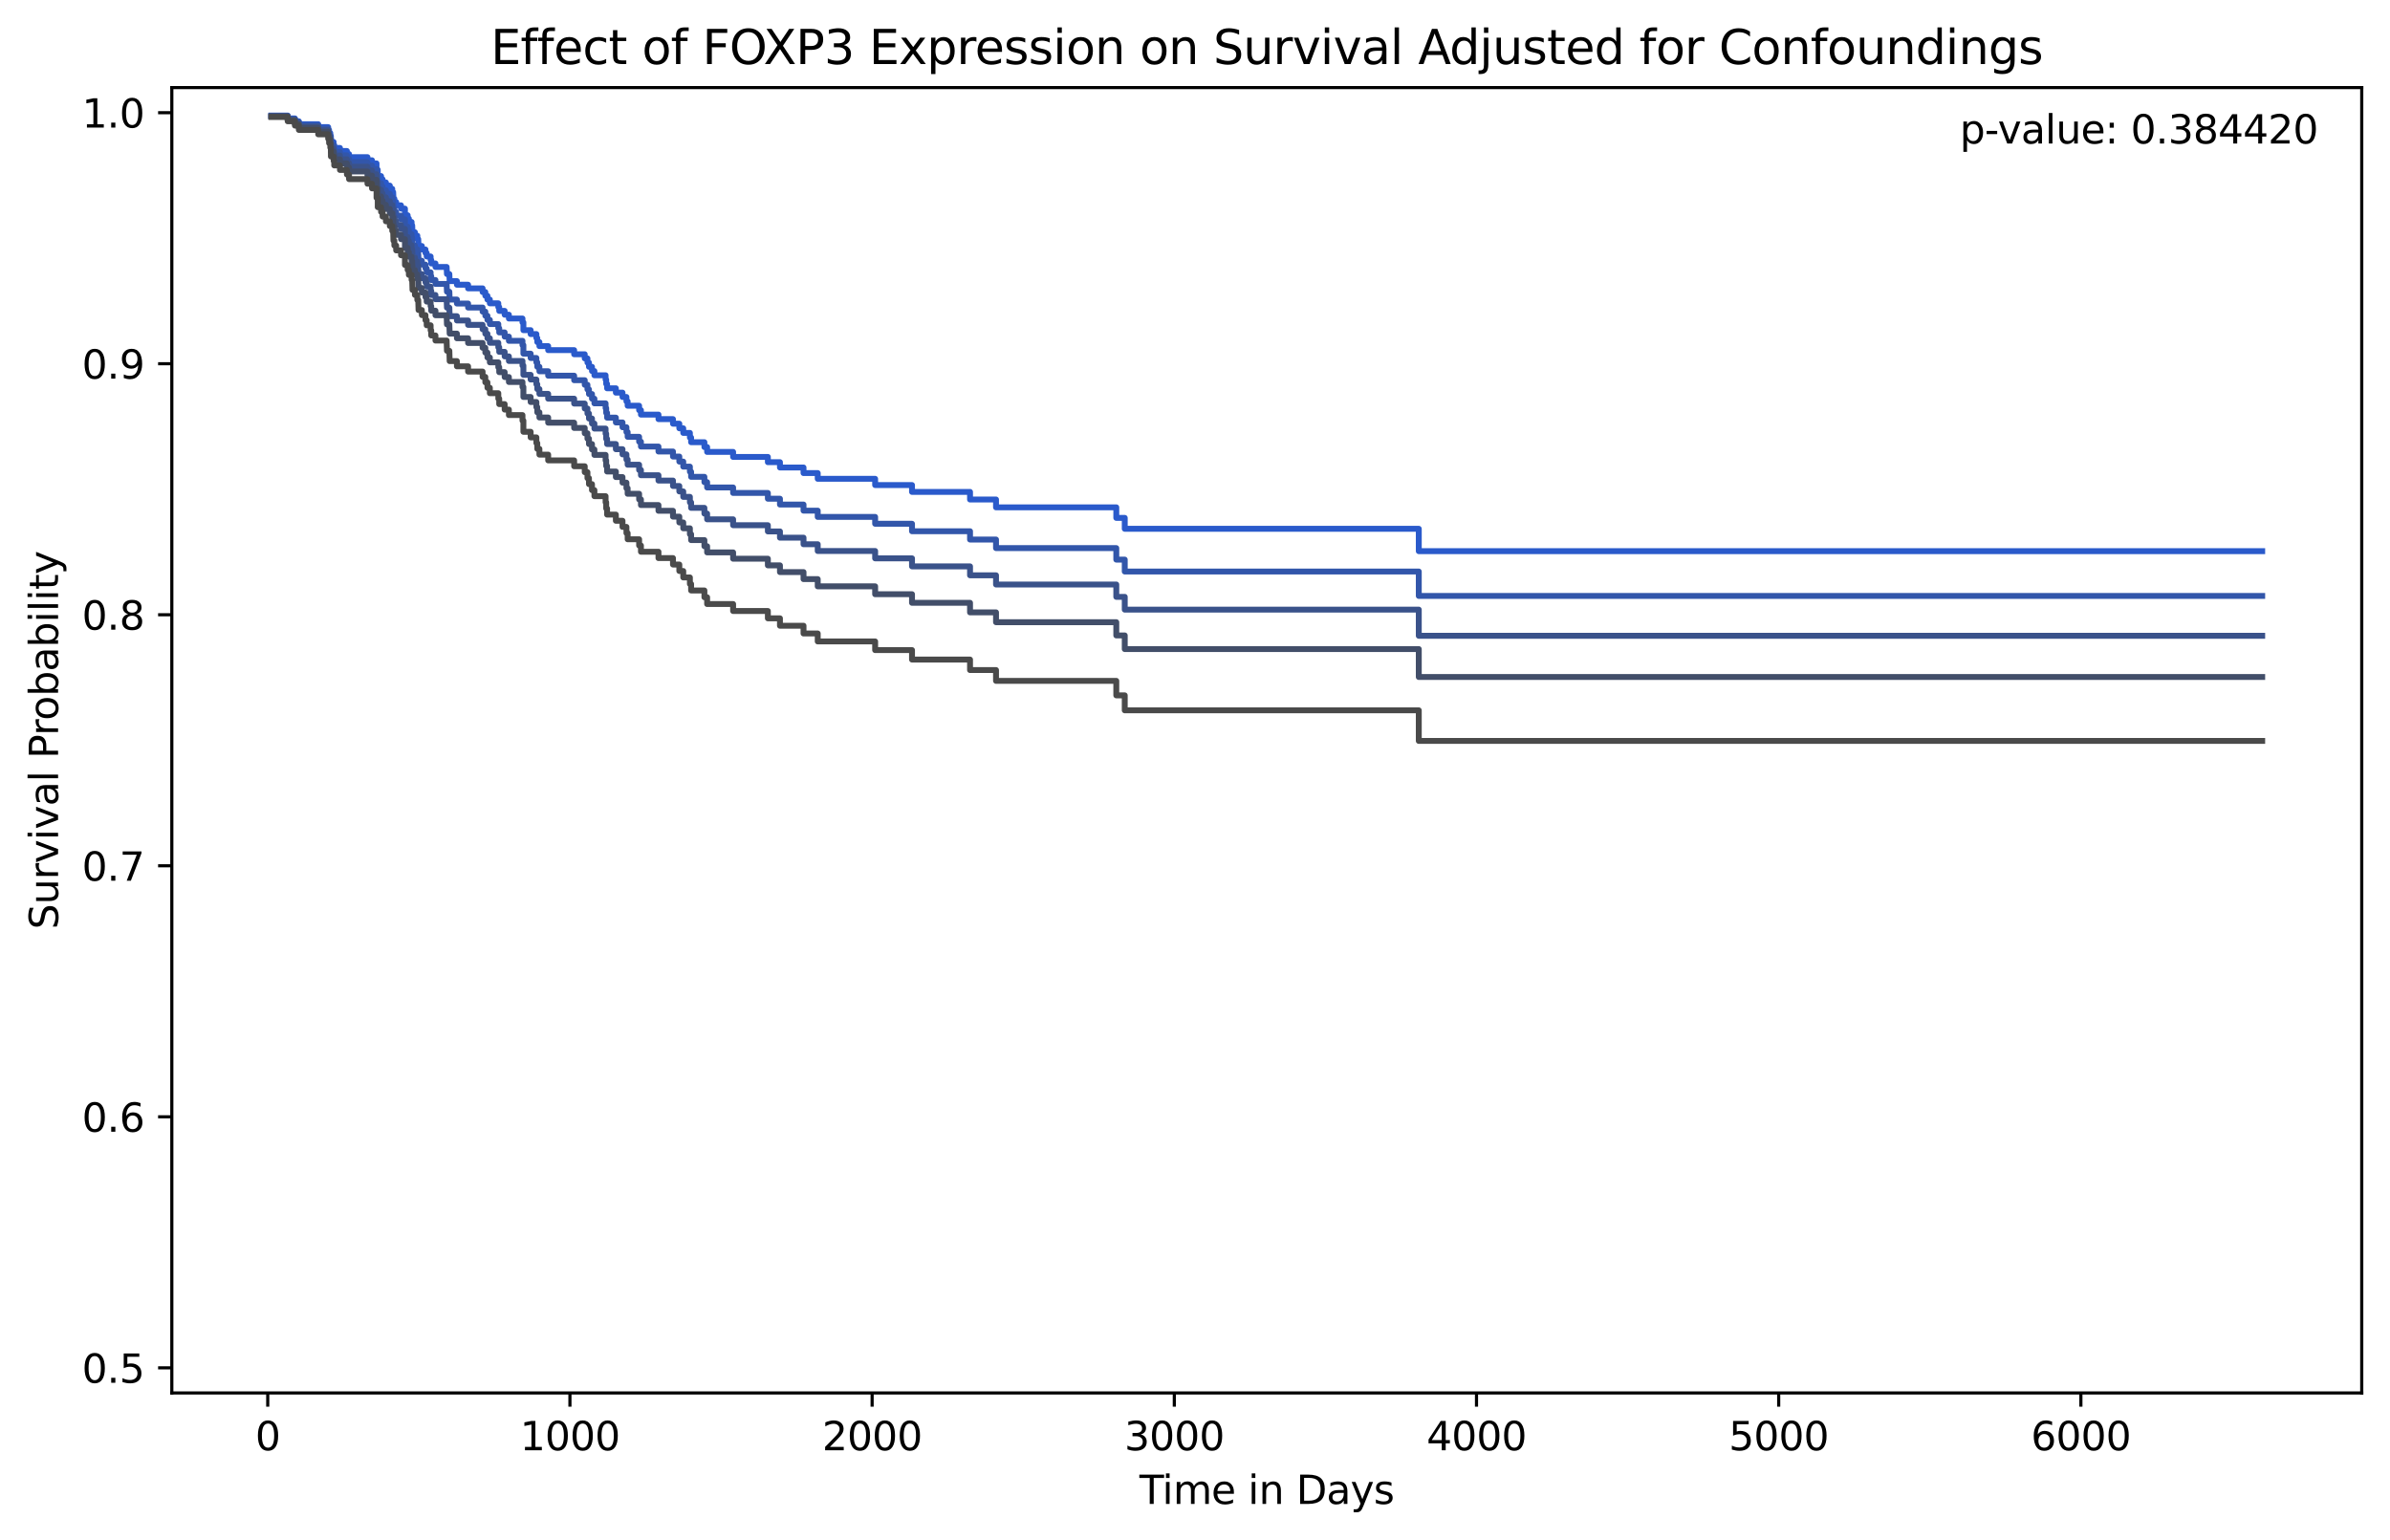 <?xml version="1.0" encoding="utf-8" standalone="no"?>
<!DOCTYPE svg PUBLIC "-//W3C//DTD SVG 1.1//EN"
  "http://www.w3.org/Graphics/SVG/1.1/DTD/svg11.dtd">
<svg xmlns:xlink="http://www.w3.org/1999/xlink" width="608.981pt" height="392.514pt" viewBox="0 0 608.981 392.514" xmlns="http://www.w3.org/2000/svg" version="1.1">
 <defs>
  <style type="text/css">*{stroke-linejoin: round; stroke-linecap: butt}</style>
 </defs>
 <g id="figure_1">
  <g id="patch_1">
   <path d="M 0 392.514 
L 608.981 392.514 
L 608.981 0 
L 0 0 
z
" style="fill: #ffffff"/>
  </g>
  <g id="axes_1">
   <g id="patch_2">
    <path d="M 43.781 354.958 
L 601.781 354.958 
L 601.781 22.318 
L 43.781 22.318 
z
" style="fill: #ffffff"/>
   </g>
   <g id="matplotlib.axis_1">
    <g id="xtick_1">
     <g id="line2d_1">
      <defs>
       <path id="m1803f87d9e" d="M 0 0 
L 0 3.5 
" style="stroke: #000000; stroke-width: 0.8"/>
      </defs>
      <g>
       <use xlink:href="#m1803f87d9e" x="68.221" y="354.958" style="stroke: #000000; stroke-width: 0.8"/>
      </g>
     </g>
     <g id="text_1">
      <!-- 0 -->
      <g transform="translate(65.04 369.557) scale(0.1 -0.1)">
       <defs>
        <path id="DejaVuSans-30" d="M 2034 4250 
Q 1547 4250 1301 3770 
Q 1056 3291 1056 2328 
Q 1056 1369 1301 889 
Q 1547 409 2034 409 
Q 2525 409 2770 889 
Q 3016 1369 3016 2328 
Q 3016 3291 2770 3770 
Q 2525 4250 2034 4250 
z
M 2034 4750 
Q 2819 4750 3233 4129 
Q 3647 3509 3647 2328 
Q 3647 1150 3233 529 
Q 2819 -91 2034 -91 
Q 1250 -91 836 529 
Q 422 1150 422 2328 
Q 422 3509 836 4129 
Q 1250 4750 2034 4750 
z
" transform="scale(0.016)"/>
       </defs>
       <use xlink:href="#DejaVuSans-30"/>
      </g>
     </g>
    </g>
    <g id="xtick_2">
     <g id="line2d_2">
      <g>
       <use xlink:href="#m1803f87d9e" x="145.22" y="354.958" style="stroke: #000000; stroke-width: 0.8"/>
      </g>
     </g>
     <g id="text_2">
      <!-- 1000 -->
      <g transform="translate(132.495 369.557) scale(0.1 -0.1)">
       <defs>
        <path id="DejaVuSans-31" d="M 794 531 
L 1825 531 
L 1825 4091 
L 703 3866 
L 703 4441 
L 1819 4666 
L 2450 4666 
L 2450 531 
L 3481 531 
L 3481 0 
L 794 0 
L 794 531 
z
" transform="scale(0.016)"/>
       </defs>
       <use xlink:href="#DejaVuSans-31"/>
       <use xlink:href="#DejaVuSans-30" x="63.623"/>
       <use xlink:href="#DejaVuSans-30" x="127.246"/>
       <use xlink:href="#DejaVuSans-30" x="190.869"/>
      </g>
     </g>
    </g>
    <g id="xtick_3">
     <g id="line2d_3">
      <g>
       <use xlink:href="#m1803f87d9e" x="222.22" y="354.958" style="stroke: #000000; stroke-width: 0.8"/>
      </g>
     </g>
     <g id="text_3">
      <!-- 2000 -->
      <g transform="translate(209.495 369.557) scale(0.1 -0.1)">
       <defs>
        <path id="DejaVuSans-32" d="M 1228 531 
L 3431 531 
L 3431 0 
L 469 0 
L 469 531 
Q 828 903 1448 1529 
Q 2069 2156 2228 2338 
Q 2531 2678 2651 2914 
Q 2772 3150 2772 3378 
Q 2772 3750 2511 3984 
Q 2250 4219 1831 4219 
Q 1534 4219 1204 4116 
Q 875 4013 500 3803 
L 500 4441 
Q 881 4594 1212 4672 
Q 1544 4750 1819 4750 
Q 2544 4750 2975 4387 
Q 3406 4025 3406 3419 
Q 3406 3131 3298 2873 
Q 3191 2616 2906 2266 
Q 2828 2175 2409 1742 
Q 1991 1309 1228 531 
z
" transform="scale(0.016)"/>
       </defs>
       <use xlink:href="#DejaVuSans-32"/>
       <use xlink:href="#DejaVuSans-30" x="63.623"/>
       <use xlink:href="#DejaVuSans-30" x="127.246"/>
       <use xlink:href="#DejaVuSans-30" x="190.869"/>
      </g>
     </g>
    </g>
    <g id="xtick_4">
     <g id="line2d_4">
      <g>
       <use xlink:href="#m1803f87d9e" x="299.219" y="354.958" style="stroke: #000000; stroke-width: 0.8"/>
      </g>
     </g>
     <g id="text_4">
      <!-- 3000 -->
      <g transform="translate(286.494 369.557) scale(0.1 -0.1)">
       <defs>
        <path id="DejaVuSans-33" d="M 2597 2516 
Q 3050 2419 3304 2112 
Q 3559 1806 3559 1356 
Q 3559 666 3084 287 
Q 2609 -91 1734 -91 
Q 1441 -91 1130 -33 
Q 819 25 488 141 
L 488 750 
Q 750 597 1062 519 
Q 1375 441 1716 441 
Q 2309 441 2620 675 
Q 2931 909 2931 1356 
Q 2931 1769 2642 2001 
Q 2353 2234 1838 2234 
L 1294 2234 
L 1294 2753 
L 1863 2753 
Q 2328 2753 2575 2939 
Q 2822 3125 2822 3475 
Q 2822 3834 2567 4026 
Q 2313 4219 1838 4219 
Q 1578 4219 1281 4162 
Q 984 4106 628 3988 
L 628 4550 
Q 988 4650 1302 4700 
Q 1616 4750 1894 4750 
Q 2613 4750 3031 4423 
Q 3450 4097 3450 3541 
Q 3450 3153 3228 2886 
Q 3006 2619 2597 2516 
z
" transform="scale(0.016)"/>
       </defs>
       <use xlink:href="#DejaVuSans-33"/>
       <use xlink:href="#DejaVuSans-30" x="63.623"/>
       <use xlink:href="#DejaVuSans-30" x="127.246"/>
       <use xlink:href="#DejaVuSans-30" x="190.869"/>
      </g>
     </g>
    </g>
    <g id="xtick_5">
     <g id="line2d_5">
      <g>
       <use xlink:href="#m1803f87d9e" x="376.219" y="354.958" style="stroke: #000000; stroke-width: 0.8"/>
      </g>
     </g>
     <g id="text_5">
      <!-- 4000 -->
      <g transform="translate(363.494 369.557) scale(0.1 -0.1)">
       <defs>
        <path id="DejaVuSans-34" d="M 2419 4116 
L 825 1625 
L 2419 1625 
L 2419 4116 
z
M 2253 4666 
L 3047 4666 
L 3047 1625 
L 3713 1625 
L 3713 1100 
L 3047 1100 
L 3047 0 
L 2419 0 
L 2419 1100 
L 313 1100 
L 313 1709 
L 2253 4666 
z
" transform="scale(0.016)"/>
       </defs>
       <use xlink:href="#DejaVuSans-34"/>
       <use xlink:href="#DejaVuSans-30" x="63.623"/>
       <use xlink:href="#DejaVuSans-30" x="127.246"/>
       <use xlink:href="#DejaVuSans-30" x="190.869"/>
      </g>
     </g>
    </g>
    <g id="xtick_6">
     <g id="line2d_6">
      <g>
       <use xlink:href="#m1803f87d9e" x="453.218" y="354.958" style="stroke: #000000; stroke-width: 0.8"/>
      </g>
     </g>
     <g id="text_6">
      <!-- 5000 -->
      <g transform="translate(440.493 369.557) scale(0.1 -0.1)">
       <defs>
        <path id="DejaVuSans-35" d="M 691 4666 
L 3169 4666 
L 3169 4134 
L 1269 4134 
L 1269 2991 
Q 1406 3038 1543 3061 
Q 1681 3084 1819 3084 
Q 2600 3084 3056 2656 
Q 3513 2228 3513 1497 
Q 3513 744 3044 326 
Q 2575 -91 1722 -91 
Q 1428 -91 1123 -41 
Q 819 9 494 109 
L 494 744 
Q 775 591 1075 516 
Q 1375 441 1709 441 
Q 2250 441 2565 725 
Q 2881 1009 2881 1497 
Q 2881 1984 2565 2268 
Q 2250 2553 1709 2553 
Q 1456 2553 1204 2497 
Q 953 2441 691 2322 
L 691 4666 
z
" transform="scale(0.016)"/>
       </defs>
       <use xlink:href="#DejaVuSans-35"/>
       <use xlink:href="#DejaVuSans-30" x="63.623"/>
       <use xlink:href="#DejaVuSans-30" x="127.246"/>
       <use xlink:href="#DejaVuSans-30" x="190.869"/>
      </g>
     </g>
    </g>
    <g id="xtick_7">
     <g id="line2d_7">
      <g>
       <use xlink:href="#m1803f87d9e" x="530.218" y="354.958" style="stroke: #000000; stroke-width: 0.8"/>
      </g>
     </g>
     <g id="text_7">
      <!-- 6000 -->
      <g transform="translate(517.493 369.557) scale(0.1 -0.1)">
       <defs>
        <path id="DejaVuSans-36" d="M 2113 2584 
Q 1688 2584 1439 2293 
Q 1191 2003 1191 1497 
Q 1191 994 1439 701 
Q 1688 409 2113 409 
Q 2538 409 2786 701 
Q 3034 994 3034 1497 
Q 3034 2003 2786 2293 
Q 2538 2584 2113 2584 
z
M 3366 4563 
L 3366 3988 
Q 3128 4100 2886 4159 
Q 2644 4219 2406 4219 
Q 1781 4219 1451 3797 
Q 1122 3375 1075 2522 
Q 1259 2794 1537 2939 
Q 1816 3084 2150 3084 
Q 2853 3084 3261 2657 
Q 3669 2231 3669 1497 
Q 3669 778 3244 343 
Q 2819 -91 2113 -91 
Q 1303 -91 875 529 
Q 447 1150 447 2328 
Q 447 3434 972 4092 
Q 1497 4750 2381 4750 
Q 2619 4750 2861 4703 
Q 3103 4656 3366 4563 
z
" transform="scale(0.016)"/>
       </defs>
       <use xlink:href="#DejaVuSans-36"/>
       <use xlink:href="#DejaVuSans-30" x="63.623"/>
       <use xlink:href="#DejaVuSans-30" x="127.246"/>
       <use xlink:href="#DejaVuSans-30" x="190.869"/>
      </g>
     </g>
    </g>
    <g id="text_8">
     <!-- Time in Days -->
     <g transform="translate(290.334 383.235) scale(0.1 -0.1)">
      <defs>
       <path id="DejaVuSans-54" d="M -19 4666 
L 3928 4666 
L 3928 4134 
L 2272 4134 
L 2272 0 
L 1638 0 
L 1638 4134 
L -19 4134 
L -19 4666 
z
" transform="scale(0.016)"/>
       <path id="DejaVuSans-69" d="M 603 3500 
L 1178 3500 
L 1178 0 
L 603 0 
L 603 3500 
z
M 603 4863 
L 1178 4863 
L 1178 4134 
L 603 4134 
L 603 4863 
z
" transform="scale(0.016)"/>
       <path id="DejaVuSans-6d" d="M 3328 2828 
Q 3544 3216 3844 3400 
Q 4144 3584 4550 3584 
Q 5097 3584 5394 3201 
Q 5691 2819 5691 2113 
L 5691 0 
L 5113 0 
L 5113 2094 
Q 5113 2597 4934 2840 
Q 4756 3084 4391 3084 
Q 3944 3084 3684 2787 
Q 3425 2491 3425 1978 
L 3425 0 
L 2847 0 
L 2847 2094 
Q 2847 2600 2669 2842 
Q 2491 3084 2119 3084 
Q 1678 3084 1418 2786 
Q 1159 2488 1159 1978 
L 1159 0 
L 581 0 
L 581 3500 
L 1159 3500 
L 1159 2956 
Q 1356 3278 1631 3431 
Q 1906 3584 2284 3584 
Q 2666 3584 2933 3390 
Q 3200 3197 3328 2828 
z
" transform="scale(0.016)"/>
       <path id="DejaVuSans-65" d="M 3597 1894 
L 3597 1613 
L 953 1613 
Q 991 1019 1311 708 
Q 1631 397 2203 397 
Q 2534 397 2845 478 
Q 3156 559 3463 722 
L 3463 178 
Q 3153 47 2828 -22 
Q 2503 -91 2169 -91 
Q 1331 -91 842 396 
Q 353 884 353 1716 
Q 353 2575 817 3079 
Q 1281 3584 2069 3584 
Q 2775 3584 3186 3129 
Q 3597 2675 3597 1894 
z
M 3022 2063 
Q 3016 2534 2758 2815 
Q 2500 3097 2075 3097 
Q 1594 3097 1305 2825 
Q 1016 2553 972 2059 
L 3022 2063 
z
" transform="scale(0.016)"/>
       <path id="DejaVuSans-20" transform="scale(0.016)"/>
       <path id="DejaVuSans-6e" d="M 3513 2113 
L 3513 0 
L 2938 0 
L 2938 2094 
Q 2938 2591 2744 2837 
Q 2550 3084 2163 3084 
Q 1697 3084 1428 2787 
Q 1159 2491 1159 1978 
L 1159 0 
L 581 0 
L 581 3500 
L 1159 3500 
L 1159 2956 
Q 1366 3272 1645 3428 
Q 1925 3584 2291 3584 
Q 2894 3584 3203 3211 
Q 3513 2838 3513 2113 
z
" transform="scale(0.016)"/>
       <path id="DejaVuSans-44" d="M 1259 4147 
L 1259 519 
L 2022 519 
Q 2988 519 3436 956 
Q 3884 1394 3884 2338 
Q 3884 3275 3436 3711 
Q 2988 4147 2022 4147 
L 1259 4147 
z
M 628 4666 
L 1925 4666 
Q 3281 4666 3915 4102 
Q 4550 3538 4550 2338 
Q 4550 1131 3912 565 
Q 3275 0 1925 0 
L 628 0 
L 628 4666 
z
" transform="scale(0.016)"/>
       <path id="DejaVuSans-61" d="M 2194 1759 
Q 1497 1759 1228 1600 
Q 959 1441 959 1056 
Q 959 750 1161 570 
Q 1363 391 1709 391 
Q 2188 391 2477 730 
Q 2766 1069 2766 1631 
L 2766 1759 
L 2194 1759 
z
M 3341 1997 
L 3341 0 
L 2766 0 
L 2766 531 
Q 2569 213 2275 61 
Q 1981 -91 1556 -91 
Q 1019 -91 701 211 
Q 384 513 384 1019 
Q 384 1609 779 1909 
Q 1175 2209 1959 2209 
L 2766 2209 
L 2766 2266 
Q 2766 2663 2505 2880 
Q 2244 3097 1772 3097 
Q 1472 3097 1187 3025 
Q 903 2953 641 2809 
L 641 3341 
Q 956 3463 1253 3523 
Q 1550 3584 1831 3584 
Q 2591 3584 2966 3190 
Q 3341 2797 3341 1997 
z
" transform="scale(0.016)"/>
       <path id="DejaVuSans-79" d="M 2059 -325 
Q 1816 -950 1584 -1140 
Q 1353 -1331 966 -1331 
L 506 -1331 
L 506 -850 
L 844 -850 
Q 1081 -850 1212 -737 
Q 1344 -625 1503 -206 
L 1606 56 
L 191 3500 
L 800 3500 
L 1894 763 
L 2988 3500 
L 3597 3500 
L 2059 -325 
z
" transform="scale(0.016)"/>
       <path id="DejaVuSans-73" d="M 2834 3397 
L 2834 2853 
Q 2591 2978 2328 3040 
Q 2066 3103 1784 3103 
Q 1356 3103 1142 2972 
Q 928 2841 928 2578 
Q 928 2378 1081 2264 
Q 1234 2150 1697 2047 
L 1894 2003 
Q 2506 1872 2764 1633 
Q 3022 1394 3022 966 
Q 3022 478 2636 193 
Q 2250 -91 1575 -91 
Q 1294 -91 989 -36 
Q 684 19 347 128 
L 347 722 
Q 666 556 975 473 
Q 1284 391 1588 391 
Q 1994 391 2212 530 
Q 2431 669 2431 922 
Q 2431 1156 2273 1281 
Q 2116 1406 1581 1522 
L 1381 1569 
Q 847 1681 609 1914 
Q 372 2147 372 2553 
Q 372 3047 722 3315 
Q 1072 3584 1716 3584 
Q 2034 3584 2315 3537 
Q 2597 3491 2834 3397 
z
" transform="scale(0.016)"/>
      </defs>
      <use xlink:href="#DejaVuSans-54"/>
      <use xlink:href="#DejaVuSans-69" x="57.959"/>
      <use xlink:href="#DejaVuSans-6d" x="85.742"/>
      <use xlink:href="#DejaVuSans-65" x="183.154"/>
      <use xlink:href="#DejaVuSans-20" x="244.678"/>
      <use xlink:href="#DejaVuSans-69" x="276.465"/>
      <use xlink:href="#DejaVuSans-6e" x="304.248"/>
      <use xlink:href="#DejaVuSans-20" x="367.627"/>
      <use xlink:href="#DejaVuSans-44" x="399.414"/>
      <use xlink:href="#DejaVuSans-61" x="476.416"/>
      <use xlink:href="#DejaVuSans-79" x="537.695"/>
      <use xlink:href="#DejaVuSans-73" x="596.875"/>
     </g>
    </g>
   </g>
   <g id="matplotlib.axis_2">
    <g id="ytick_1">
     <g id="line2d_8">
      <defs>
       <path id="m4197783ef1" d="M 0 0 
L -3.5 0 
" style="stroke: #000000; stroke-width: 0.8"/>
      </defs>
      <g>
       <use xlink:href="#m4197783ef1" x="43.781" y="348.561" style="stroke: #000000; stroke-width: 0.8"/>
      </g>
     </g>
     <g id="text_9">
      <!-- 0.5 -->
      <g transform="translate(20.878 352.36) scale(0.1 -0.1)">
       <defs>
        <path id="DejaVuSans-2e" d="M 684 794 
L 1344 794 
L 1344 0 
L 684 0 
L 684 794 
z
" transform="scale(0.016)"/>
       </defs>
       <use xlink:href="#DejaVuSans-30"/>
       <use xlink:href="#DejaVuSans-2e" x="63.623"/>
       <use xlink:href="#DejaVuSans-35" x="95.41"/>
      </g>
     </g>
    </g>
    <g id="ytick_2">
     <g id="line2d_9">
      <g>
       <use xlink:href="#m4197783ef1" x="43.781" y="284.592" style="stroke: #000000; stroke-width: 0.8"/>
      </g>
     </g>
     <g id="text_10">
      <!-- 0.6 -->
      <g transform="translate(20.878 288.391) scale(0.1 -0.1)">
       <use xlink:href="#DejaVuSans-30"/>
       <use xlink:href="#DejaVuSans-2e" x="63.623"/>
       <use xlink:href="#DejaVuSans-36" x="95.41"/>
      </g>
     </g>
    </g>
    <g id="ytick_3">
     <g id="line2d_10">
      <g>
       <use xlink:href="#m4197783ef1" x="43.781" y="220.623" style="stroke: #000000; stroke-width: 0.8"/>
      </g>
     </g>
     <g id="text_11">
      <!-- 0.7 -->
      <g transform="translate(20.878 224.422) scale(0.1 -0.1)">
       <defs>
        <path id="DejaVuSans-37" d="M 525 4666 
L 3525 4666 
L 3525 4397 
L 1831 0 
L 1172 0 
L 2766 4134 
L 525 4134 
L 525 4666 
z
" transform="scale(0.016)"/>
       </defs>
       <use xlink:href="#DejaVuSans-30"/>
       <use xlink:href="#DejaVuSans-2e" x="63.623"/>
       <use xlink:href="#DejaVuSans-37" x="95.41"/>
      </g>
     </g>
    </g>
    <g id="ytick_4">
     <g id="line2d_11">
      <g>
       <use xlink:href="#m4197783ef1" x="43.781" y="156.654" style="stroke: #000000; stroke-width: 0.8"/>
      </g>
     </g>
     <g id="text_12">
      <!-- 0.8 -->
      <g transform="translate(20.878 160.453) scale(0.1 -0.1)">
       <defs>
        <path id="DejaVuSans-38" d="M 2034 2216 
Q 1584 2216 1326 1975 
Q 1069 1734 1069 1313 
Q 1069 891 1326 650 
Q 1584 409 2034 409 
Q 2484 409 2743 651 
Q 3003 894 3003 1313 
Q 3003 1734 2745 1975 
Q 2488 2216 2034 2216 
z
M 1403 2484 
Q 997 2584 770 2862 
Q 544 3141 544 3541 
Q 544 4100 942 4425 
Q 1341 4750 2034 4750 
Q 2731 4750 3128 4425 
Q 3525 4100 3525 3541 
Q 3525 3141 3298 2862 
Q 3072 2584 2669 2484 
Q 3125 2378 3379 2068 
Q 3634 1759 3634 1313 
Q 3634 634 3220 271 
Q 2806 -91 2034 -91 
Q 1263 -91 848 271 
Q 434 634 434 1313 
Q 434 1759 690 2068 
Q 947 2378 1403 2484 
z
M 1172 3481 
Q 1172 3119 1398 2916 
Q 1625 2713 2034 2713 
Q 2441 2713 2670 2916 
Q 2900 3119 2900 3481 
Q 2900 3844 2670 4047 
Q 2441 4250 2034 4250 
Q 1625 4250 1398 4047 
Q 1172 3844 1172 3481 
z
" transform="scale(0.016)"/>
       </defs>
       <use xlink:href="#DejaVuSans-30"/>
       <use xlink:href="#DejaVuSans-2e" x="63.623"/>
       <use xlink:href="#DejaVuSans-38" x="95.41"/>
      </g>
     </g>
    </g>
    <g id="ytick_5">
     <g id="line2d_12">
      <g>
       <use xlink:href="#m4197783ef1" x="43.781" y="92.684" style="stroke: #000000; stroke-width: 0.8"/>
      </g>
     </g>
     <g id="text_13">
      <!-- 0.9 -->
      <g transform="translate(20.878 96.483) scale(0.1 -0.1)">
       <defs>
        <path id="DejaVuSans-39" d="M 703 97 
L 703 672 
Q 941 559 1184 500 
Q 1428 441 1663 441 
Q 2288 441 2617 861 
Q 2947 1281 2994 2138 
Q 2813 1869 2534 1725 
Q 2256 1581 1919 1581 
Q 1219 1581 811 2004 
Q 403 2428 403 3163 
Q 403 3881 828 4315 
Q 1253 4750 1959 4750 
Q 2769 4750 3195 4129 
Q 3622 3509 3622 2328 
Q 3622 1225 3098 567 
Q 2575 -91 1691 -91 
Q 1453 -91 1209 -44 
Q 966 3 703 97 
z
M 1959 2075 
Q 2384 2075 2632 2365 
Q 2881 2656 2881 3163 
Q 2881 3666 2632 3958 
Q 2384 4250 1959 4250 
Q 1534 4250 1286 3958 
Q 1038 3666 1038 3163 
Q 1038 2656 1286 2365 
Q 1534 2075 1959 2075 
z
" transform="scale(0.016)"/>
       </defs>
       <use xlink:href="#DejaVuSans-30"/>
       <use xlink:href="#DejaVuSans-2e" x="63.623"/>
       <use xlink:href="#DejaVuSans-39" x="95.41"/>
      </g>
     </g>
    </g>
    <g id="ytick_6">
     <g id="line2d_13">
      <g>
       <use xlink:href="#m4197783ef1" x="43.781" y="28.715" style="stroke: #000000; stroke-width: 0.8"/>
      </g>
     </g>
     <g id="text_14">
      <!-- 1.0 -->
      <g transform="translate(20.878 32.514) scale(0.1 -0.1)">
       <use xlink:href="#DejaVuSans-31"/>
       <use xlink:href="#DejaVuSans-2e" x="63.623"/>
       <use xlink:href="#DejaVuSans-30" x="95.41"/>
      </g>
     </g>
    </g>
    <g id="text_15">
     <!-- Survival Probability -->
     <g transform="translate(14.798 236.815) rotate(-90) scale(0.1 -0.1)">
      <defs>
       <path id="DejaVuSans-53" d="M 3425 4513 
L 3425 3897 
Q 3066 4069 2747 4153 
Q 2428 4238 2131 4238 
Q 1616 4238 1336 4038 
Q 1056 3838 1056 3469 
Q 1056 3159 1242 3001 
Q 1428 2844 1947 2747 
L 2328 2669 
Q 3034 2534 3370 2195 
Q 3706 1856 3706 1288 
Q 3706 609 3251 259 
Q 2797 -91 1919 -91 
Q 1588 -91 1214 -16 
Q 841 59 441 206 
L 441 856 
Q 825 641 1194 531 
Q 1563 422 1919 422 
Q 2459 422 2753 634 
Q 3047 847 3047 1241 
Q 3047 1584 2836 1778 
Q 2625 1972 2144 2069 
L 1759 2144 
Q 1053 2284 737 2584 
Q 422 2884 422 3419 
Q 422 4038 858 4394 
Q 1294 4750 2059 4750 
Q 2388 4750 2728 4690 
Q 3069 4631 3425 4513 
z
" transform="scale(0.016)"/>
       <path id="DejaVuSans-75" d="M 544 1381 
L 544 3500 
L 1119 3500 
L 1119 1403 
Q 1119 906 1312 657 
Q 1506 409 1894 409 
Q 2359 409 2629 706 
Q 2900 1003 2900 1516 
L 2900 3500 
L 3475 3500 
L 3475 0 
L 2900 0 
L 2900 538 
Q 2691 219 2414 64 
Q 2138 -91 1772 -91 
Q 1169 -91 856 284 
Q 544 659 544 1381 
z
M 1991 3584 
L 1991 3584 
z
" transform="scale(0.016)"/>
       <path id="DejaVuSans-72" d="M 2631 2963 
Q 2534 3019 2420 3045 
Q 2306 3072 2169 3072 
Q 1681 3072 1420 2755 
Q 1159 2438 1159 1844 
L 1159 0 
L 581 0 
L 581 3500 
L 1159 3500 
L 1159 2956 
Q 1341 3275 1631 3429 
Q 1922 3584 2338 3584 
Q 2397 3584 2469 3576 
Q 2541 3569 2628 3553 
L 2631 2963 
z
" transform="scale(0.016)"/>
       <path id="DejaVuSans-76" d="M 191 3500 
L 800 3500 
L 1894 563 
L 2988 3500 
L 3597 3500 
L 2284 0 
L 1503 0 
L 191 3500 
z
" transform="scale(0.016)"/>
       <path id="DejaVuSans-6c" d="M 603 4863 
L 1178 4863 
L 1178 0 
L 603 0 
L 603 4863 
z
" transform="scale(0.016)"/>
       <path id="DejaVuSans-50" d="M 1259 4147 
L 1259 2394 
L 2053 2394 
Q 2494 2394 2734 2622 
Q 2975 2850 2975 3272 
Q 2975 3691 2734 3919 
Q 2494 4147 2053 4147 
L 1259 4147 
z
M 628 4666 
L 2053 4666 
Q 2838 4666 3239 4311 
Q 3641 3956 3641 3272 
Q 3641 2581 3239 2228 
Q 2838 1875 2053 1875 
L 1259 1875 
L 1259 0 
L 628 0 
L 628 4666 
z
" transform="scale(0.016)"/>
       <path id="DejaVuSans-6f" d="M 1959 3097 
Q 1497 3097 1228 2736 
Q 959 2375 959 1747 
Q 959 1119 1226 758 
Q 1494 397 1959 397 
Q 2419 397 2687 759 
Q 2956 1122 2956 1747 
Q 2956 2369 2687 2733 
Q 2419 3097 1959 3097 
z
M 1959 3584 
Q 2709 3584 3137 3096 
Q 3566 2609 3566 1747 
Q 3566 888 3137 398 
Q 2709 -91 1959 -91 
Q 1206 -91 779 398 
Q 353 888 353 1747 
Q 353 2609 779 3096 
Q 1206 3584 1959 3584 
z
" transform="scale(0.016)"/>
       <path id="DejaVuSans-62" d="M 3116 1747 
Q 3116 2381 2855 2742 
Q 2594 3103 2138 3103 
Q 1681 3103 1420 2742 
Q 1159 2381 1159 1747 
Q 1159 1113 1420 752 
Q 1681 391 2138 391 
Q 2594 391 2855 752 
Q 3116 1113 3116 1747 
z
M 1159 2969 
Q 1341 3281 1617 3432 
Q 1894 3584 2278 3584 
Q 2916 3584 3314 3078 
Q 3713 2572 3713 1747 
Q 3713 922 3314 415 
Q 2916 -91 2278 -91 
Q 1894 -91 1617 61 
Q 1341 213 1159 525 
L 1159 0 
L 581 0 
L 581 4863 
L 1159 4863 
L 1159 2969 
z
" transform="scale(0.016)"/>
       <path id="DejaVuSans-74" d="M 1172 4494 
L 1172 3500 
L 2356 3500 
L 2356 3053 
L 1172 3053 
L 1172 1153 
Q 1172 725 1289 603 
Q 1406 481 1766 481 
L 2356 481 
L 2356 0 
L 1766 0 
Q 1100 0 847 248 
Q 594 497 594 1153 
L 594 3053 
L 172 3053 
L 172 3500 
L 594 3500 
L 594 4494 
L 1172 4494 
z
" transform="scale(0.016)"/>
      </defs>
      <use xlink:href="#DejaVuSans-53"/>
      <use xlink:href="#DejaVuSans-75" x="63.477"/>
      <use xlink:href="#DejaVuSans-72" x="126.855"/>
      <use xlink:href="#DejaVuSans-76" x="167.969"/>
      <use xlink:href="#DejaVuSans-69" x="227.148"/>
      <use xlink:href="#DejaVuSans-76" x="254.932"/>
      <use xlink:href="#DejaVuSans-61" x="314.111"/>
      <use xlink:href="#DejaVuSans-6c" x="375.391"/>
      <use xlink:href="#DejaVuSans-20" x="403.174"/>
      <use xlink:href="#DejaVuSans-50" x="434.961"/>
      <use xlink:href="#DejaVuSans-72" x="493.514"/>
      <use xlink:href="#DejaVuSans-6f" x="532.377"/>
      <use xlink:href="#DejaVuSans-62" x="593.559"/>
      <use xlink:href="#DejaVuSans-61" x="657.035"/>
      <use xlink:href="#DejaVuSans-62" x="718.314"/>
      <use xlink:href="#DejaVuSans-69" x="781.791"/>
      <use xlink:href="#DejaVuSans-6c" x="809.574"/>
      <use xlink:href="#DejaVuSans-69" x="837.357"/>
      <use xlink:href="#DejaVuSans-74" x="865.141"/>
      <use xlink:href="#DejaVuSans-79" x="904.35"/>
     </g>
    </g>
   </g>
   <g id="line2d_14">
    <path d="M 69.145 29.442 
L 73.303 29.442 
L 73.303 30.175 
L 75.151 30.175 
L 75.151 30.91 
L 76.152 30.91 
L 76.152 31.647 
L 81.08 31.647 
L 81.08 32.392 
L 83.621 32.392 
L 83.621 33.145 
L 83.852 33.145 
L 83.852 33.897 
L 84.16 33.897 
L 84.16 34.654 
L 84.314 34.654 
L 84.314 36.173 
L 85.007 36.173 
L 85.007 36.936 
L 85.161 36.936 
L 85.161 37.703 
L 86.624 37.703 
L 86.624 38.478 
L 88.395 38.478 
L 88.395 39.258 
L 88.934 39.258 
L 88.934 40.046 
L 93.631 40.046 
L 93.631 40.838 
L 94.786 40.838 
L 94.786 41.64 
L 95.941 41.64 
L 95.941 43.249 
L 96.249 43.249 
L 96.249 44.864 
L 97.096 44.864 
L 97.096 45.674 
L 97.481 45.674 
L 97.481 46.484 
L 98.328 46.484 
L 98.328 47.3 
L 99.329 47.3 
L 99.329 48.117 
L 99.945 48.117 
L 99.945 48.952 
L 100.022 48.952 
L 100.176 48.952 
L 100.253 50.633 
L 100.484 50.633 
L 100.484 51.478 
L 100.946 51.478 
L 100.946 52.322 
L 102.178 52.322 
L 102.178 53.166 
L 103.179 53.166 
L 103.179 54.852 
L 103.872 54.852 
L 103.872 55.702 
L 104.18 55.702 
L 104.18 56.568 
L 104.873 56.568 
L 104.873 57.434 
L 105.027 57.434 
L 105.104 59.181 
L 105.72 59.181 
L 105.72 60.056 
L 106.336 60.056 
L 106.336 60.932 
L 106.567 60.932 
L 106.644 62.691 
L 107.491 62.691 
L 107.491 63.579 
L 108.415 63.579 
L 108.415 64.466 
L 108.723 64.466 
L 108.723 65.355 
L 109.724 65.355 
L 109.724 66.243 
L 109.878 66.243 
L 109.878 67.135 
L 110.956 67.135 
L 110.956 68.027 
L 113.805 68.027 
L 113.882 69.827 
L 114.498 69.827 
L 114.575 71.636 
L 116.423 71.636 
L 116.423 72.552 
L 119.272 72.552 
L 119.272 73.479 
L 122.968 73.479 
L 122.968 74.418 
L 123.661 74.418 
L 123.661 75.372 
L 124.2 75.372 
L 124.2 76.333 
L 124.816 76.333 
L 124.816 77.293 
L 126.972 77.293 
L 126.972 78.257 
L 127.203 78.257 
L 127.203 79.223 
L 128.589 79.223 
L 128.589 80.194 
L 128.666 80.194 
L 129.666 80.194 
L 129.666 81.166 
L 133.131 81.166 
L 133.131 82.151 
L 133.362 82.151 
L 133.362 84.132 
L 135.21 84.132 
L 135.21 85.129 
L 136.673 85.129 
L 136.673 86.143 
L 136.904 86.143 
L 136.904 87.169 
L 137.443 87.169 
L 137.443 88.196 
L 139.676 88.196 
L 139.676 89.224 
L 146.298 89.224 
L 146.298 90.271 
L 148.993 90.271 
L 148.993 91.329 
L 149.686 91.329 
L 149.686 92.397 
L 149.763 92.397 
L 150.071 92.397 
L 150.071 93.471 
L 150.841 93.471 
L 150.841 94.549 
L 151.457 94.549 
L 151.457 95.63 
L 154.306 95.63 
L 154.306 96.733 
L 154.46 96.733 
L 154.46 97.838 
L 154.691 97.838 
L 154.691 98.944 
L 156.924 98.944 
L 156.924 100.054 
L 158.618 100.054 
L 158.618 101.163 
L 159.619 101.163 
L 159.619 102.276 
L 159.927 102.276 
L 159.927 103.391 
L 162.853 103.391 
L 162.853 104.52 
L 163.315 104.52 
L 163.315 105.651 
L 167.781 105.651 
L 167.781 106.799 
L 167.858 106.799 
L 171.477 106.799 
L 171.477 107.968 
L 173.094 107.968 
L 173.094 109.14 
L 174.095 109.14 
L 174.095 110.313 
L 175.789 110.313 
L 175.789 111.498 
L 176.097 111.498 
L 176.097 112.684 
L 179.485 112.684 
L 179.485 113.92 
L 180.178 113.92 
L 180.178 115.158 
L 186.8 115.158 
L 186.8 116.433 
L 195.655 116.433 
L 195.655 117.773 
L 198.735 117.773 
L 198.735 119.13 
L 204.741 119.13 
L 204.741 120.55 
L 208.36 120.55 
L 208.36 122.01 
L 222.99 122.01 
L 222.99 123.605 
L 232.384 123.605 
L 232.384 125.348 
L 232.461 125.348 
L 247.168 125.348 
L 247.168 127.285 
L 253.79 127.285 
L 253.79 129.282 
L 284.435 129.282 
L 284.435 131.969 
L 286.591 131.969 
L 286.591 134.748 
L 361.512 134.748 
L 361.512 140.449 
L 576.418 140.449 
L 576.418 140.449 
" clip-path="url(#pda0f0ce696)" style="fill: none; stroke: #2a5acb; stroke-width: 1.5; stroke-linecap: square"/>
   </g>
   <g id="line2d_15">
    <path d="M 69.145 29.524 
L 73.303 29.524 
L 73.303 30.341 
L 75.151 30.341 
L 75.151 31.159 
L 76.152 31.159 
L 76.152 31.979 
L 81.08 31.979 
L 81.08 32.809 
L 83.621 32.809 
L 83.621 33.647 
L 83.852 33.647 
L 83.852 34.484 
L 84.16 34.484 
L 84.16 35.327 
L 84.314 35.327 
L 84.314 37.016 
L 85.007 37.016 
L 85.007 37.864 
L 85.161 37.864 
L 85.161 38.717 
L 86.624 38.717 
L 86.624 39.579 
L 88.395 39.579 
L 88.395 40.447 
L 88.934 40.447 
L 88.934 41.323 
L 93.631 41.323 
L 93.631 42.203 
L 94.786 42.203 
L 94.786 43.094 
L 95.941 43.094 
L 95.941 44.881 
L 96.249 44.881 
L 96.249 46.675 
L 97.096 46.675 
L 97.096 47.575 
L 97.481 47.575 
L 97.481 48.474 
L 98.328 48.474 
L 98.328 49.379 
L 99.329 49.379 
L 99.329 50.286 
L 99.945 50.286 
L 99.945 51.214 
L 100.022 51.214 
L 100.176 51.214 
L 100.253 53.079 
L 100.484 53.079 
L 100.484 54.016 
L 100.946 54.016 
L 100.946 54.952 
L 102.178 54.952 
L 102.178 55.887 
L 103.179 55.887 
L 103.179 57.757 
L 103.872 57.757 
L 103.872 58.7 
L 104.18 58.7 
L 104.18 59.658 
L 104.873 59.658 
L 104.873 60.618 
L 105.027 60.618 
L 105.104 62.554 
L 105.72 62.554 
L 105.72 63.523 
L 106.336 63.523 
L 106.336 64.493 
L 106.567 64.493 
L 106.644 66.44 
L 107.491 66.44 
L 107.491 67.422 
L 108.415 67.422 
L 108.415 68.404 
L 108.723 68.404 
L 108.723 69.387 
L 109.724 69.387 
L 109.724 70.371 
L 109.878 70.371 
L 109.878 71.357 
L 110.956 71.357 
L 110.956 72.343 
L 113.805 72.343 
L 113.882 74.333 
L 114.498 74.333 
L 114.575 76.333 
L 116.423 76.333 
L 116.423 77.344 
L 119.272 77.344 
L 119.272 78.368 
L 122.968 78.368 
L 122.968 79.406 
L 123.661 79.406 
L 123.661 80.459 
L 124.2 80.459 
L 124.2 81.52 
L 124.816 81.52 
L 124.816 82.58 
L 126.972 82.58 
L 126.972 83.644 
L 127.203 83.644 
L 127.203 84.71 
L 128.589 84.71 
L 128.589 85.781 
L 128.666 85.781 
L 129.666 85.781 
L 129.666 86.853 
L 133.131 86.853 
L 133.131 87.94 
L 133.362 87.94 
L 133.362 90.123 
L 135.21 90.123 
L 135.21 91.223 
L 136.673 91.223 
L 136.673 92.341 
L 136.904 92.341 
L 136.904 93.471 
L 137.443 93.471 
L 137.443 94.602 
L 139.676 94.602 
L 139.676 95.734 
L 146.298 95.734 
L 146.298 96.887 
L 148.993 96.887 
L 148.993 98.052 
L 149.686 98.052 
L 149.686 99.227 
L 149.763 99.227 
L 150.071 99.227 
L 150.071 100.409 
L 150.841 100.409 
L 150.841 101.595 
L 151.457 101.595 
L 151.457 102.784 
L 154.306 102.784 
L 154.306 103.998 
L 154.46 103.998 
L 154.46 105.212 
L 154.691 105.212 
L 154.691 106.428 
L 156.924 106.428 
L 156.924 107.648 
L 158.618 107.648 
L 158.618 108.866 
L 159.619 108.866 
L 159.619 110.089 
L 159.927 110.089 
L 159.927 111.313 
L 162.853 111.313 
L 162.853 112.554 
L 163.315 112.554 
L 163.315 113.795 
L 167.781 113.795 
L 167.781 115.055 
L 167.858 115.055 
L 171.477 115.055 
L 171.477 116.338 
L 173.094 116.338 
L 173.094 117.624 
L 174.095 117.624 
L 174.095 118.91 
L 175.789 118.91 
L 175.789 120.209 
L 176.097 120.209 
L 176.097 121.509 
L 179.485 121.509 
L 179.485 122.864 
L 180.178 122.864 
L 180.178 124.22 
L 186.8 124.22 
L 186.8 125.617 
L 195.655 125.617 
L 195.655 127.084 
L 198.735 127.084 
L 198.735 128.569 
L 204.741 128.569 
L 204.741 130.124 
L 208.36 130.124 
L 208.36 131.721 
L 222.99 131.721 
L 222.99 133.466 
L 232.384 133.466 
L 232.384 135.372 
L 232.461 135.372 
L 247.168 135.372 
L 247.168 137.489 
L 253.79 137.489 
L 253.79 139.67 
L 284.435 139.67 
L 284.435 142.605 
L 286.591 142.605 
L 286.591 145.638 
L 361.512 145.638 
L 361.512 151.854 
L 576.418 151.854 
L 576.418 151.854 
" clip-path="url(#pda0f0ce696)" style="fill: none; stroke: #3256aa; stroke-width: 1.5; stroke-linecap: square"/>
   </g>
   <g id="line2d_16">
    <path d="M 69.145 29.6 
L 73.303 29.6 
L 73.303 30.492 
L 75.151 30.492 
L 75.151 31.386 
L 76.152 31.386 
L 76.152 32.282 
L 81.08 32.282 
L 81.08 33.188 
L 83.621 33.188 
L 83.621 34.103 
L 83.852 34.103 
L 83.852 35.018 
L 84.16 35.018 
L 84.16 35.937 
L 84.314 35.937 
L 84.314 37.782 
L 85.007 37.782 
L 85.007 38.707 
L 85.161 38.707 
L 85.161 39.638 
L 86.624 39.638 
L 86.624 40.579 
L 88.395 40.579 
L 88.395 41.525 
L 88.934 41.525 
L 88.934 42.481 
L 93.631 42.481 
L 93.631 43.441 
L 94.786 43.441 
L 94.786 44.413 
L 95.941 44.413 
L 95.941 46.362 
L 96.249 46.362 
L 96.249 48.318 
L 97.096 48.318 
L 97.096 49.298 
L 97.481 49.298 
L 97.481 50.278 
L 98.328 50.278 
L 98.328 51.265 
L 99.329 51.265 
L 99.329 52.253 
L 99.945 52.253 
L 99.945 53.263 
L 100.022 53.263 
L 100.176 53.263 
L 100.253 55.294 
L 100.484 55.294 
L 100.484 56.314 
L 100.946 56.314 
L 100.946 57.334 
L 102.178 57.334 
L 102.178 58.352 
L 103.179 58.352 
L 103.179 60.387 
L 103.872 60.387 
L 103.872 61.413 
L 104.18 61.413 
L 104.18 62.456 
L 104.873 62.456 
L 104.873 63.499 
L 105.027 63.499 
L 105.104 65.605 
L 105.72 65.605 
L 105.72 66.658 
L 106.336 66.658 
L 106.336 67.713 
L 106.567 67.713 
L 106.644 69.83 
L 107.491 69.83 
L 107.491 70.897 
L 108.415 70.897 
L 108.415 71.964 
L 108.723 71.964 
L 108.723 73.032 
L 109.724 73.032 
L 109.724 74.1 
L 109.878 74.1 
L 109.878 75.171 
L 110.956 75.171 
L 110.956 76.241 
L 113.805 76.241 
L 113.882 78.402 
L 114.498 78.402 
L 114.575 80.572 
L 116.423 80.572 
L 116.423 81.669 
L 119.272 81.669 
L 119.272 82.78 
L 122.968 82.78 
L 122.968 83.905 
L 123.661 83.905 
L 123.661 85.048 
L 124.2 85.048 
L 124.2 86.198 
L 124.816 86.198 
L 124.816 87.347 
L 126.972 87.347 
L 126.972 88.501 
L 127.203 88.501 
L 127.203 89.656 
L 128.589 89.656 
L 128.589 90.816 
L 128.666 90.816 
L 129.666 90.816 
L 129.666 91.978 
L 133.131 91.978 
L 133.131 93.156 
L 133.362 93.156 
L 133.362 95.52 
L 135.21 95.52 
L 135.21 96.71 
L 136.673 96.71 
L 136.673 97.92 
L 136.904 97.92 
L 136.904 99.143 
L 137.443 99.143 
L 137.443 100.367 
L 139.676 100.367 
L 139.676 101.592 
L 146.298 101.592 
L 146.298 102.839 
L 148.993 102.839 
L 148.993 104.099 
L 149.686 104.099 
L 149.686 105.369 
L 149.763 105.369 
L 150.071 105.369 
L 150.071 106.647 
L 150.841 106.647 
L 150.841 107.928 
L 151.457 107.928 
L 151.457 109.213 
L 154.306 109.213 
L 154.306 110.524 
L 154.46 110.524 
L 154.46 111.836 
L 154.691 111.836 
L 154.691 113.149 
L 156.924 113.149 
L 156.924 114.466 
L 158.618 114.466 
L 158.618 115.781 
L 159.619 115.781 
L 159.619 117.101 
L 159.927 117.101 
L 159.927 118.423 
L 162.853 118.423 
L 162.853 119.761 
L 163.315 119.761 
L 163.315 121.099 
L 167.781 121.099 
L 167.781 122.458 
L 167.858 122.458 
L 171.477 122.458 
L 171.477 123.841 
L 173.094 123.841 
L 173.094 125.227 
L 174.095 125.227 
L 174.095 126.613 
L 175.789 126.613 
L 175.789 128.013 
L 176.097 128.013 
L 176.097 129.414 
L 179.485 129.414 
L 179.485 130.873 
L 180.178 130.873 
L 180.178 132.333 
L 186.8 132.333 
L 186.8 133.837 
L 195.655 133.837 
L 195.655 135.416 
L 198.735 135.416 
L 198.735 137.014 
L 204.741 137.014 
L 204.741 138.686 
L 208.36 138.686 
L 208.36 140.404 
L 222.99 140.404 
L 222.99 142.28 
L 232.384 142.28 
L 232.384 144.328 
L 232.461 144.328 
L 247.168 144.328 
L 247.168 146.602 
L 253.79 146.602 
L 253.79 148.944 
L 284.435 148.944 
L 284.435 152.094 
L 286.591 152.094 
L 286.591 155.349 
L 361.512 155.349 
L 361.512 162.013 
L 576.418 162.013 
L 576.418 162.013 
" clip-path="url(#pda0f0ce696)" style="fill: none; stroke: #3a528a; stroke-width: 1.5; stroke-linecap: square"/>
   </g>
   <g id="line2d_17">
    <path d="M 69.145 29.679 
L 73.303 29.679 
L 73.303 30.651 
L 75.151 30.651 
L 75.151 31.624 
L 76.152 31.624 
L 76.152 32.601 
L 81.08 32.601 
L 81.08 33.588 
L 83.621 33.588 
L 83.621 34.584 
L 83.852 34.584 
L 83.852 35.58 
L 84.16 35.58 
L 84.16 36.581 
L 84.314 36.581 
L 84.314 38.589 
L 85.007 38.589 
L 85.007 39.596 
L 85.161 39.596 
L 85.161 40.609 
L 86.624 40.609 
L 86.624 41.632 
L 88.395 41.632 
L 88.395 42.662 
L 88.934 42.662 
L 88.934 43.701 
L 93.631 43.701 
L 93.631 44.745 
L 94.786 44.745 
L 94.786 45.802 
L 95.941 45.802 
L 95.941 47.921 
L 96.249 47.921 
L 96.249 50.046 
L 97.096 50.046 
L 97.096 51.111 
L 97.481 51.111 
L 97.481 52.176 
L 98.328 52.176 
L 98.328 53.248 
L 99.329 53.248 
L 99.329 54.321 
L 99.945 54.321 
L 99.945 55.418 
L 100.022 55.418 
L 100.176 55.418 
L 100.253 57.623 
L 100.484 57.623 
L 100.484 58.731 
L 100.946 58.731 
L 100.946 59.837 
L 102.178 59.837 
L 102.178 60.942 
L 103.179 60.942 
L 103.179 63.149 
L 103.872 63.149 
L 103.872 64.262 
L 104.18 64.262 
L 104.18 65.393 
L 104.873 65.393 
L 104.873 66.525 
L 105.027 66.525 
L 105.104 68.807 
L 105.72 68.807 
L 105.72 69.949 
L 106.336 69.949 
L 106.336 71.092 
L 106.567 71.092 
L 106.644 73.385 
L 107.491 73.385 
L 107.491 74.541 
L 108.415 74.541 
L 108.415 75.696 
L 108.723 75.696 
L 108.723 76.853 
L 109.724 76.853 
L 109.724 78.009 
L 109.878 78.009 
L 109.878 79.168 
L 110.956 79.168 
L 110.956 80.327 
L 113.805 80.327 
L 113.882 82.665 
L 114.498 82.665 
L 114.575 85.012 
L 116.423 85.012 
L 116.423 86.199 
L 119.272 86.199 
L 119.272 87.4 
L 122.968 87.4 
L 122.968 88.616 
L 123.661 88.616 
L 123.661 89.851 
L 124.2 89.851 
L 124.2 91.094 
L 124.816 91.094 
L 124.816 92.336 
L 126.972 92.336 
L 126.972 93.581 
L 127.203 93.581 
L 127.203 94.829 
L 128.589 94.829 
L 128.589 96.082 
L 128.666 96.082 
L 129.666 96.082 
L 129.666 97.336 
L 133.131 97.336 
L 133.131 98.607 
L 133.362 98.607 
L 133.362 101.159 
L 135.21 101.159 
L 135.21 102.442 
L 136.673 102.442 
L 136.673 103.748 
L 136.904 103.748 
L 136.904 105.067 
L 137.443 105.067 
L 137.443 106.387 
L 139.676 106.387 
L 139.676 107.707 
L 146.298 107.707 
L 146.298 109.051 
L 148.993 109.051 
L 148.993 110.409 
L 149.686 110.409 
L 149.686 111.777 
L 149.763 111.777 
L 150.071 111.777 
L 150.071 113.154 
L 150.841 113.154 
L 150.841 114.534 
L 151.457 114.534 
L 151.457 115.918 
L 154.306 115.918 
L 154.306 117.329 
L 154.46 117.329 
L 154.46 118.74 
L 154.691 118.74 
L 154.691 120.154 
L 156.924 120.154 
L 156.924 121.57 
L 158.618 121.57 
L 158.618 122.985 
L 159.619 122.985 
L 159.619 124.404 
L 159.927 124.404 
L 159.927 125.825 
L 162.853 125.825 
L 162.853 127.263 
L 163.315 127.263 
L 163.315 128.702 
L 167.781 128.702 
L 167.781 130.161 
L 167.858 130.161 
L 171.477 130.161 
L 171.477 131.648 
L 173.094 131.648 
L 173.094 133.136 
L 174.095 133.136 
L 174.095 134.624 
L 175.789 134.624 
L 175.789 136.127 
L 176.097 136.127 
L 176.097 137.63 
L 179.485 137.63 
L 179.485 139.195 
L 180.178 139.195 
L 180.178 140.762 
L 186.8 140.762 
L 186.8 142.374 
L 195.655 142.374 
L 195.655 144.067 
L 198.735 144.067 
L 198.735 145.78 
L 204.741 145.78 
L 204.741 147.572 
L 208.36 147.572 
L 208.36 149.412 
L 222.99 149.412 
L 222.99 151.421 
L 232.384 151.421 
L 232.384 153.614 
L 232.461 153.614 
L 247.168 153.614 
L 247.168 156.048 
L 253.79 156.048 
L 253.79 158.553 
L 284.435 158.553 
L 284.435 161.922 
L 286.591 161.922 
L 286.591 165.399 
L 361.512 165.399 
L 361.512 172.514 
L 576.418 172.514 
L 576.418 172.514 
" clip-path="url(#pda0f0ce696)" style="fill: none; stroke: #424e69; stroke-width: 1.5; stroke-linecap: square"/>
   </g>
   <g id="line2d_18">
    <path d="M 69.145 29.805 
L 73.303 29.805 
L 73.303 30.905 
L 75.151 30.905 
L 75.151 32.005 
L 76.152 32.005 
L 76.152 33.109 
L 81.08 33.109 
L 81.08 34.224 
L 83.621 34.224 
L 83.621 35.35 
L 83.852 35.35 
L 83.852 36.475 
L 84.16 36.475 
L 84.16 37.605 
L 84.314 37.605 
L 84.314 39.872 
L 85.007 39.872 
L 85.007 41.009 
L 85.161 41.009 
L 85.161 42.152 
L 86.624 42.152 
L 86.624 43.306 
L 88.395 43.306 
L 88.395 44.468 
L 88.934 44.468 
L 88.934 45.64 
L 93.631 45.64 
L 93.631 46.818 
L 94.786 46.818 
L 94.786 48.009 
L 95.941 48.009 
L 95.941 50.397 
L 96.249 50.397 
L 96.249 52.79 
L 97.096 52.79 
L 97.096 53.99 
L 97.481 53.99 
L 97.481 55.188 
L 98.328 55.188 
L 98.328 56.394 
L 99.329 56.394 
L 99.329 57.602 
L 99.945 57.602 
L 99.945 58.836 
L 100.022 58.836 
L 100.176 58.836 
L 100.253 61.316 
L 100.484 61.316 
L 100.484 62.561 
L 100.946 62.561 
L 100.946 63.805 
L 102.178 63.805 
L 102.178 65.046 
L 103.179 65.046 
L 103.179 67.525 
L 103.872 67.525 
L 103.872 68.775 
L 104.18 68.775 
L 104.18 70.045 
L 104.873 70.045 
L 104.873 71.315 
L 105.027 71.315 
L 105.104 73.875 
L 105.72 73.875 
L 105.72 75.156 
L 106.336 75.156 
L 106.336 76.438 
L 106.567 76.438 
L 106.644 79.008 
L 107.491 79.008 
L 107.491 80.302 
L 108.415 80.302 
L 108.415 81.596 
L 108.723 81.596 
L 108.723 82.891 
L 109.724 82.891 
L 109.724 84.186 
L 109.878 84.186 
L 109.878 85.483 
L 110.956 85.483 
L 110.956 86.779 
L 113.805 86.779 
L 113.882 89.394 
L 114.498 89.394 
L 114.575 92.018 
L 116.423 92.018 
L 116.423 93.344 
L 119.272 93.344 
L 119.272 94.686 
L 122.968 94.686 
L 122.968 96.044 
L 123.661 96.044 
L 123.661 97.423 
L 124.2 97.423 
L 124.2 98.81 
L 124.816 98.81 
L 124.816 100.196 
L 126.972 100.196 
L 126.972 101.585 
L 127.203 101.585 
L 127.203 102.977 
L 128.589 102.977 
L 128.589 104.374 
L 128.666 104.374 
L 129.666 104.374 
L 129.666 105.772 
L 133.131 105.772 
L 133.131 107.188 
L 133.362 107.188 
L 133.362 110.03 
L 135.21 110.03 
L 135.21 111.459 
L 136.673 111.459 
L 136.673 112.912 
L 136.904 112.912 
L 136.904 114.38 
L 137.443 114.38 
L 137.443 115.847 
L 139.676 115.847 
L 139.676 117.315 
L 146.298 117.315 
L 146.298 118.81 
L 148.993 118.81 
L 148.993 120.318 
L 149.686 120.318 
L 149.686 121.839 
L 149.763 121.839 
L 150.071 121.839 
L 150.071 123.367 
L 150.841 123.367 
L 150.841 124.9 
L 151.457 124.9 
L 151.457 126.435 
L 154.306 126.435 
L 154.306 128.001 
L 154.46 128.001 
L 154.46 129.566 
L 154.691 129.566 
L 154.691 131.133 
L 156.924 131.133 
L 156.924 132.703 
L 158.618 132.703 
L 158.618 134.27 
L 159.619 134.27 
L 159.619 135.842 
L 159.927 135.842 
L 159.927 137.415 
L 162.853 137.415 
L 162.853 139.007 
L 163.315 139.007 
L 163.315 140.599 
L 167.781 140.599 
L 167.781 142.213 
L 167.858 142.213 
L 171.477 142.213 
L 171.477 143.856 
L 173.094 143.856 
L 173.094 145.501 
L 174.095 145.501 
L 174.095 147.146 
L 175.789 147.146 
L 175.789 148.805 
L 176.097 148.805 
L 176.097 150.465 
L 179.485 150.465 
L 179.485 152.192 
L 180.178 152.192 
L 180.178 153.92 
L 186.8 153.92 
L 186.8 155.698 
L 195.655 155.698 
L 195.655 157.564 
L 198.735 157.564 
L 198.735 159.452 
L 204.741 159.452 
L 204.741 161.425 
L 208.36 161.425 
L 208.36 163.451 
L 222.99 163.451 
L 222.99 165.661 
L 232.384 165.661 
L 232.384 168.072 
L 232.461 168.072 
L 247.168 168.072 
L 247.168 170.747 
L 253.79 170.747 
L 253.79 173.499 
L 284.435 173.499 
L 284.435 177.196 
L 286.591 177.196 
L 286.591 181.009 
L 361.512 181.009 
L 361.512 188.801 
L 576.418 188.801 
L 576.418 188.801 
" clip-path="url(#pda0f0ce696)" style="fill: none; stroke: #4a4a4a; stroke-width: 1.5; stroke-linecap: square"/>
   </g>
   <g id="patch_3">
    <path d="M 43.781 354.958 
L 43.781 22.318 
" style="fill: none; stroke: #000000; stroke-width: 0.8; stroke-linejoin: miter; stroke-linecap: square"/>
   </g>
   <g id="patch_4">
    <path d="M 601.781 354.958 
L 601.781 22.318 
" style="fill: none; stroke: #000000; stroke-width: 0.8; stroke-linejoin: miter; stroke-linecap: square"/>
   </g>
   <g id="patch_5">
    <path d="M 43.781 354.958 
L 601.781 354.958 
" style="fill: none; stroke: #000000; stroke-width: 0.8; stroke-linejoin: miter; stroke-linecap: square"/>
   </g>
   <g id="patch_6">
    <path d="M 43.781 22.318 
L 601.781 22.318 
" style="fill: none; stroke: #000000; stroke-width: 0.8; stroke-linejoin: miter; stroke-linecap: square"/>
   </g>
   <g id="text_16">
    <!-- p-value: 0.384420 -->
    <g transform="translate(499.349 36.569) scale(0.1 -0.1)">
     <defs>
      <path id="DejaVuSans-70" d="M 1159 525 
L 1159 -1331 
L 581 -1331 
L 581 3500 
L 1159 3500 
L 1159 2969 
Q 1341 3281 1617 3432 
Q 1894 3584 2278 3584 
Q 2916 3584 3314 3078 
Q 3713 2572 3713 1747 
Q 3713 922 3314 415 
Q 2916 -91 2278 -91 
Q 1894 -91 1617 61 
Q 1341 213 1159 525 
z
M 3116 1747 
Q 3116 2381 2855 2742 
Q 2594 3103 2138 3103 
Q 1681 3103 1420 2742 
Q 1159 2381 1159 1747 
Q 1159 1113 1420 752 
Q 1681 391 2138 391 
Q 2594 391 2855 752 
Q 3116 1113 3116 1747 
z
" transform="scale(0.016)"/>
      <path id="DejaVuSans-2d" d="M 313 2009 
L 1997 2009 
L 1997 1497 
L 313 1497 
L 313 2009 
z
" transform="scale(0.016)"/>
      <path id="DejaVuSans-3a" d="M 750 794 
L 1409 794 
L 1409 0 
L 750 0 
L 750 794 
z
M 750 3309 
L 1409 3309 
L 1409 2516 
L 750 2516 
L 750 3309 
z
" transform="scale(0.016)"/>
     </defs>
     <use xlink:href="#DejaVuSans-70"/>
     <use xlink:href="#DejaVuSans-2d" x="63.477"/>
     <use xlink:href="#DejaVuSans-76" x="96.936"/>
     <use xlink:href="#DejaVuSans-61" x="156.115"/>
     <use xlink:href="#DejaVuSans-6c" x="217.395"/>
     <use xlink:href="#DejaVuSans-75" x="245.178"/>
     <use xlink:href="#DejaVuSans-65" x="308.557"/>
     <use xlink:href="#DejaVuSans-3a" x="370.08"/>
     <use xlink:href="#DejaVuSans-20" x="403.771"/>
     <use xlink:href="#DejaVuSans-30" x="435.559"/>
     <use xlink:href="#DejaVuSans-2e" x="499.182"/>
     <use xlink:href="#DejaVuSans-33" x="530.969"/>
     <use xlink:href="#DejaVuSans-38" x="594.592"/>
     <use xlink:href="#DejaVuSans-34" x="658.215"/>
     <use xlink:href="#DejaVuSans-34" x="721.838"/>
     <use xlink:href="#DejaVuSans-32" x="785.461"/>
     <use xlink:href="#DejaVuSans-30" x="849.084"/>
    </g>
   </g>
   <g id="text_17">
    <!-- Effect of FOXP3 Expression on Survival Adjusted for Confoundings -->
    <g transform="translate(125.044 16.318) scale(0.12 -0.12)">
     <defs>
      <path id="DejaVuSans-45" d="M 628 4666 
L 3578 4666 
L 3578 4134 
L 1259 4134 
L 1259 2753 
L 3481 2753 
L 3481 2222 
L 1259 2222 
L 1259 531 
L 3634 531 
L 3634 0 
L 628 0 
L 628 4666 
z
" transform="scale(0.016)"/>
      <path id="DejaVuSans-66" d="M 2375 4863 
L 2375 4384 
L 1825 4384 
Q 1516 4384 1395 4259 
Q 1275 4134 1275 3809 
L 1275 3500 
L 2222 3500 
L 2222 3053 
L 1275 3053 
L 1275 0 
L 697 0 
L 697 3053 
L 147 3053 
L 147 3500 
L 697 3500 
L 697 3744 
Q 697 4328 969 4595 
Q 1241 4863 1831 4863 
L 2375 4863 
z
" transform="scale(0.016)"/>
      <path id="DejaVuSans-63" d="M 3122 3366 
L 3122 2828 
Q 2878 2963 2633 3030 
Q 2388 3097 2138 3097 
Q 1578 3097 1268 2742 
Q 959 2388 959 1747 
Q 959 1106 1268 751 
Q 1578 397 2138 397 
Q 2388 397 2633 464 
Q 2878 531 3122 666 
L 3122 134 
Q 2881 22 2623 -34 
Q 2366 -91 2075 -91 
Q 1284 -91 818 406 
Q 353 903 353 1747 
Q 353 2603 823 3093 
Q 1294 3584 2113 3584 
Q 2378 3584 2631 3529 
Q 2884 3475 3122 3366 
z
" transform="scale(0.016)"/>
      <path id="DejaVuSans-46" d="M 628 4666 
L 3309 4666 
L 3309 4134 
L 1259 4134 
L 1259 2759 
L 3109 2759 
L 3109 2228 
L 1259 2228 
L 1259 0 
L 628 0 
L 628 4666 
z
" transform="scale(0.016)"/>
      <path id="DejaVuSans-4f" d="M 2522 4238 
Q 1834 4238 1429 3725 
Q 1025 3213 1025 2328 
Q 1025 1447 1429 934 
Q 1834 422 2522 422 
Q 3209 422 3611 934 
Q 4013 1447 4013 2328 
Q 4013 3213 3611 3725 
Q 3209 4238 2522 4238 
z
M 2522 4750 
Q 3503 4750 4090 4092 
Q 4678 3434 4678 2328 
Q 4678 1225 4090 567 
Q 3503 -91 2522 -91 
Q 1538 -91 948 565 
Q 359 1222 359 2328 
Q 359 3434 948 4092 
Q 1538 4750 2522 4750 
z
" transform="scale(0.016)"/>
      <path id="DejaVuSans-58" d="M 403 4666 
L 1081 4666 
L 2241 2931 
L 3406 4666 
L 4084 4666 
L 2584 2425 
L 4184 0 
L 3506 0 
L 2194 1984 
L 872 0 
L 191 0 
L 1856 2491 
L 403 4666 
z
" transform="scale(0.016)"/>
      <path id="DejaVuSans-78" d="M 3513 3500 
L 2247 1797 
L 3578 0 
L 2900 0 
L 1881 1375 
L 863 0 
L 184 0 
L 1544 1831 
L 300 3500 
L 978 3500 
L 1906 2253 
L 2834 3500 
L 3513 3500 
z
" transform="scale(0.016)"/>
      <path id="DejaVuSans-41" d="M 2188 4044 
L 1331 1722 
L 3047 1722 
L 2188 4044 
z
M 1831 4666 
L 2547 4666 
L 4325 0 
L 3669 0 
L 3244 1197 
L 1141 1197 
L 716 0 
L 50 0 
L 1831 4666 
z
" transform="scale(0.016)"/>
      <path id="DejaVuSans-64" d="M 2906 2969 
L 2906 4863 
L 3481 4863 
L 3481 0 
L 2906 0 
L 2906 525 
Q 2725 213 2448 61 
Q 2172 -91 1784 -91 
Q 1150 -91 751 415 
Q 353 922 353 1747 
Q 353 2572 751 3078 
Q 1150 3584 1784 3584 
Q 2172 3584 2448 3432 
Q 2725 3281 2906 2969 
z
M 947 1747 
Q 947 1113 1208 752 
Q 1469 391 1925 391 
Q 2381 391 2643 752 
Q 2906 1113 2906 1747 
Q 2906 2381 2643 2742 
Q 2381 3103 1925 3103 
Q 1469 3103 1208 2742 
Q 947 2381 947 1747 
z
" transform="scale(0.016)"/>
      <path id="DejaVuSans-6a" d="M 603 3500 
L 1178 3500 
L 1178 -63 
Q 1178 -731 923 -1031 
Q 669 -1331 103 -1331 
L -116 -1331 
L -116 -844 
L 38 -844 
Q 366 -844 484 -692 
Q 603 -541 603 -63 
L 603 3500 
z
M 603 4863 
L 1178 4863 
L 1178 4134 
L 603 4134 
L 603 4863 
z
" transform="scale(0.016)"/>
      <path id="DejaVuSans-43" d="M 4122 4306 
L 4122 3641 
Q 3803 3938 3442 4084 
Q 3081 4231 2675 4231 
Q 1875 4231 1450 3742 
Q 1025 3253 1025 2328 
Q 1025 1406 1450 917 
Q 1875 428 2675 428 
Q 3081 428 3442 575 
Q 3803 722 4122 1019 
L 4122 359 
Q 3791 134 3420 21 
Q 3050 -91 2638 -91 
Q 1578 -91 968 557 
Q 359 1206 359 2328 
Q 359 3453 968 4101 
Q 1578 4750 2638 4750 
Q 3056 4750 3426 4639 
Q 3797 4528 4122 4306 
z
" transform="scale(0.016)"/>
      <path id="DejaVuSans-67" d="M 2906 1791 
Q 2906 2416 2648 2759 
Q 2391 3103 1925 3103 
Q 1463 3103 1205 2759 
Q 947 2416 947 1791 
Q 947 1169 1205 825 
Q 1463 481 1925 481 
Q 2391 481 2648 825 
Q 2906 1169 2906 1791 
z
M 3481 434 
Q 3481 -459 3084 -895 
Q 2688 -1331 1869 -1331 
Q 1566 -1331 1297 -1286 
Q 1028 -1241 775 -1147 
L 775 -588 
Q 1028 -725 1275 -790 
Q 1522 -856 1778 -856 
Q 2344 -856 2625 -561 
Q 2906 -266 2906 331 
L 2906 616 
Q 2728 306 2450 153 
Q 2172 0 1784 0 
Q 1141 0 747 490 
Q 353 981 353 1791 
Q 353 2603 747 3093 
Q 1141 3584 1784 3584 
Q 2172 3584 2450 3431 
Q 2728 3278 2906 2969 
L 2906 3500 
L 3481 3500 
L 3481 434 
z
" transform="scale(0.016)"/>
     </defs>
     <use xlink:href="#DejaVuSans-45"/>
     <use xlink:href="#DejaVuSans-66" x="63.184"/>
     <use xlink:href="#DejaVuSans-66" x="98.389"/>
     <use xlink:href="#DejaVuSans-65" x="133.594"/>
     <use xlink:href="#DejaVuSans-63" x="195.117"/>
     <use xlink:href="#DejaVuSans-74" x="250.098"/>
     <use xlink:href="#DejaVuSans-20" x="289.307"/>
     <use xlink:href="#DejaVuSans-6f" x="321.094"/>
     <use xlink:href="#DejaVuSans-66" x="382.275"/>
     <use xlink:href="#DejaVuSans-20" x="417.48"/>
     <use xlink:href="#DejaVuSans-46" x="449.268"/>
     <use xlink:href="#DejaVuSans-4f" x="506.787"/>
     <use xlink:href="#DejaVuSans-58" x="579.123"/>
     <use xlink:href="#DejaVuSans-50" x="647.629"/>
     <use xlink:href="#DejaVuSans-33" x="707.932"/>
     <use xlink:href="#DejaVuSans-20" x="771.555"/>
     <use xlink:href="#DejaVuSans-45" x="803.342"/>
     <use xlink:href="#DejaVuSans-78" x="866.525"/>
     <use xlink:href="#DejaVuSans-70" x="925.705"/>
     <use xlink:href="#DejaVuSans-72" x="989.182"/>
     <use xlink:href="#DejaVuSans-65" x="1028.045"/>
     <use xlink:href="#DejaVuSans-73" x="1089.568"/>
     <use xlink:href="#DejaVuSans-73" x="1141.668"/>
     <use xlink:href="#DejaVuSans-69" x="1193.768"/>
     <use xlink:href="#DejaVuSans-6f" x="1221.551"/>
     <use xlink:href="#DejaVuSans-6e" x="1282.732"/>
     <use xlink:href="#DejaVuSans-20" x="1346.111"/>
     <use xlink:href="#DejaVuSans-6f" x="1377.898"/>
     <use xlink:href="#DejaVuSans-6e" x="1439.08"/>
     <use xlink:href="#DejaVuSans-20" x="1502.459"/>
     <use xlink:href="#DejaVuSans-53" x="1534.246"/>
     <use xlink:href="#DejaVuSans-75" x="1597.723"/>
     <use xlink:href="#DejaVuSans-72" x="1661.102"/>
     <use xlink:href="#DejaVuSans-76" x="1702.215"/>
     <use xlink:href="#DejaVuSans-69" x="1761.395"/>
     <use xlink:href="#DejaVuSans-76" x="1789.178"/>
     <use xlink:href="#DejaVuSans-61" x="1848.357"/>
     <use xlink:href="#DejaVuSans-6c" x="1909.637"/>
     <use xlink:href="#DejaVuSans-20" x="1937.42"/>
     <use xlink:href="#DejaVuSans-41" x="1969.207"/>
     <use xlink:href="#DejaVuSans-64" x="2035.865"/>
     <use xlink:href="#DejaVuSans-6a" x="2099.342"/>
     <use xlink:href="#DejaVuSans-75" x="2127.125"/>
     <use xlink:href="#DejaVuSans-73" x="2190.504"/>
     <use xlink:href="#DejaVuSans-74" x="2242.604"/>
     <use xlink:href="#DejaVuSans-65" x="2281.812"/>
     <use xlink:href="#DejaVuSans-64" x="2343.336"/>
     <use xlink:href="#DejaVuSans-20" x="2406.812"/>
     <use xlink:href="#DejaVuSans-66" x="2438.6"/>
     <use xlink:href="#DejaVuSans-6f" x="2473.805"/>
     <use xlink:href="#DejaVuSans-72" x="2534.986"/>
     <use xlink:href="#DejaVuSans-20" x="2576.1"/>
     <use xlink:href="#DejaVuSans-43" x="2607.887"/>
     <use xlink:href="#DejaVuSans-6f" x="2677.711"/>
     <use xlink:href="#DejaVuSans-6e" x="2738.893"/>
     <use xlink:href="#DejaVuSans-66" x="2802.271"/>
     <use xlink:href="#DejaVuSans-6f" x="2837.477"/>
     <use xlink:href="#DejaVuSans-75" x="2898.658"/>
     <use xlink:href="#DejaVuSans-6e" x="2962.037"/>
     <use xlink:href="#DejaVuSans-64" x="3025.416"/>
     <use xlink:href="#DejaVuSans-69" x="3088.893"/>
     <use xlink:href="#DejaVuSans-6e" x="3116.676"/>
     <use xlink:href="#DejaVuSans-67" x="3180.055"/>
     <use xlink:href="#DejaVuSans-73" x="3243.531"/>
    </g>
   </g>
  </g>
 </g>
 <defs>
  <clipPath id="pda0f0ce696">
   <rect x="43.781" y="22.318" width="558" height="332.64"/>
  </clipPath>
 </defs>
</svg>
